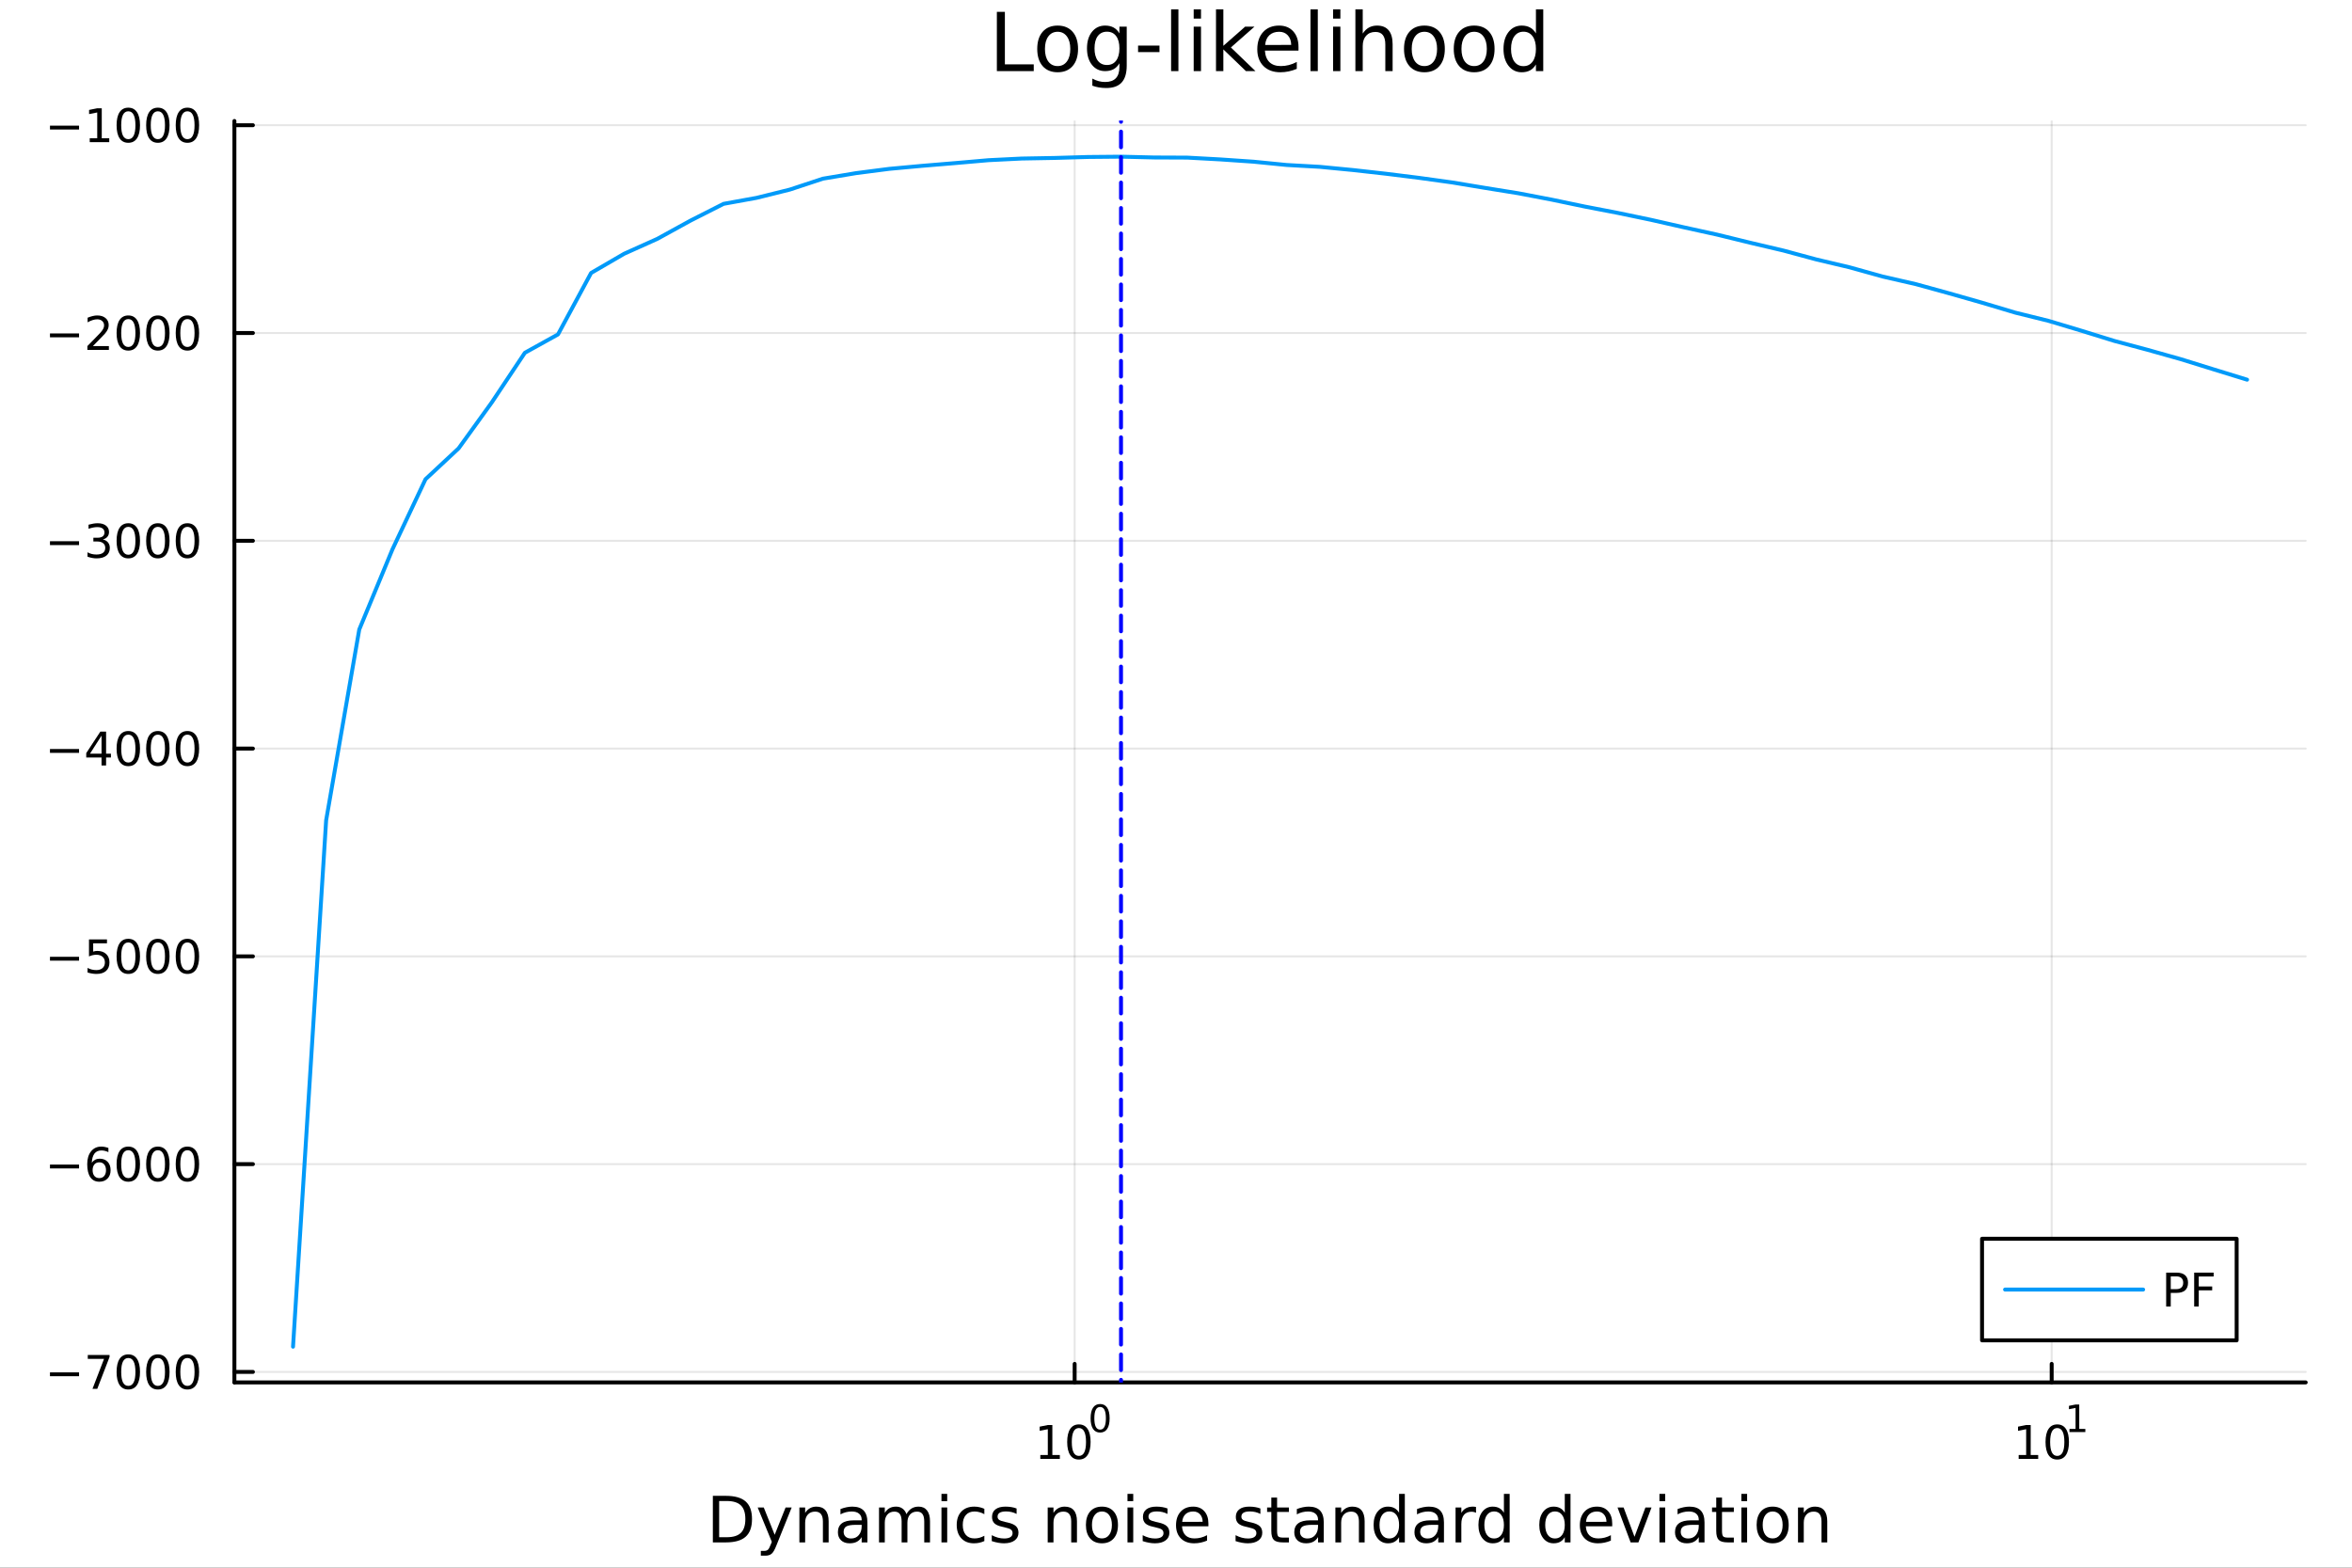 <?xml version="1.0" encoding="utf-8"?>
<svg xmlns="http://www.w3.org/2000/svg" xmlns:xlink="http://www.w3.org/1999/xlink" width="600" height="400" viewBox="0 0 2400 1600">
<rect x="0" y="0" width="2400" height="1600" fill="#333333" stroke="none"/>
<defs>
  <clipPath id="clip550">
    <rect x="0" y="0" width="2400" height="1600"/>
  </clipPath>
</defs>
<path clip-path="url(#clip550)" d="M0 1600 L2400 1600 L2400 0 L0 0  Z" fill="#ffffff" fill-rule="evenodd" fill-opacity="1"/>
<defs>
  <clipPath id="clip551">
    <rect x="480" y="0" width="1681" height="1600"/>
  </clipPath>
</defs>
<path clip-path="url(#clip550)" d="M239.19 1410.9 L2352.76 1410.9 L2352.76 123.472 L239.19 123.472  Z" fill="#ffffff" fill-rule="evenodd" fill-opacity="1"/>
<defs>
  <clipPath id="clip552">
    <rect x="239" y="123" width="2115" height="1288"/>
  </clipPath>
</defs>
<polyline clip-path="url(#clip552)" style="stroke:#000000; stroke-linecap:round; stroke-linejoin:round; stroke-width:2; stroke-opacity:0.1; fill:none" points="1096.58,1410.9 1096.58,123.472 "/>
<polyline clip-path="url(#clip552)" style="stroke:#000000; stroke-linecap:round; stroke-linejoin:round; stroke-width:2; stroke-opacity:0.1; fill:none" points="2093.55,1410.9 2093.55,123.472 "/>
<polyline clip-path="url(#clip552)" style="stroke:#000000; stroke-linecap:round; stroke-linejoin:round; stroke-width:2; stroke-opacity:0.1; fill:none" points="239.19,1400.2 2352.76,1400.2 "/>
<polyline clip-path="url(#clip552)" style="stroke:#000000; stroke-linecap:round; stroke-linejoin:round; stroke-width:2; stroke-opacity:0.1; fill:none" points="239.19,1188.13 2352.76,1188.13 "/>
<polyline clip-path="url(#clip552)" style="stroke:#000000; stroke-linecap:round; stroke-linejoin:round; stroke-width:2; stroke-opacity:0.1; fill:none" points="239.19,976.065 2352.76,976.065 "/>
<polyline clip-path="url(#clip552)" style="stroke:#000000; stroke-linecap:round; stroke-linejoin:round; stroke-width:2; stroke-opacity:0.1; fill:none" points="239.19,763.998 2352.76,763.998 "/>
<polyline clip-path="url(#clip552)" style="stroke:#000000; stroke-linecap:round; stroke-linejoin:round; stroke-width:2; stroke-opacity:0.1; fill:none" points="239.19,551.93 2352.76,551.93 "/>
<polyline clip-path="url(#clip552)" style="stroke:#000000; stroke-linecap:round; stroke-linejoin:round; stroke-width:2; stroke-opacity:0.1; fill:none" points="239.19,339.862 2352.76,339.862 "/>
<polyline clip-path="url(#clip552)" style="stroke:#000000; stroke-linecap:round; stroke-linejoin:round; stroke-width:2; stroke-opacity:0.1; fill:none" points="239.19,127.795 2352.76,127.795 "/>
<polyline clip-path="url(#clip550)" style="stroke:#000000; stroke-linecap:round; stroke-linejoin:round; stroke-width:4; stroke-opacity:1; fill:none" points="239.19,1410.9 2352.76,1410.9 "/>
<polyline clip-path="url(#clip550)" style="stroke:#000000; stroke-linecap:round; stroke-linejoin:round; stroke-width:4; stroke-opacity:1; fill:none" points="1096.58,1410.9 1096.58,1392 "/>
<polyline clip-path="url(#clip550)" style="stroke:#000000; stroke-linecap:round; stroke-linejoin:round; stroke-width:4; stroke-opacity:1; fill:none" points="2093.55,1410.9 2093.55,1392 "/>
<path clip-path="url(#clip550)" d="M1061.56 1485.02 L1069.2 1485.02 L1069.2 1458.66 L1060.89 1460.32 L1060.89 1456.06 L1069.16 1454.4 L1073.83 1454.4 L1073.83 1485.02 L1081.47 1485.02 L1081.47 1488.96 L1061.56 1488.96 L1061.56 1485.02 Z" fill="#000000" fill-rule="nonzero" fill-opacity="1" /><path clip-path="url(#clip550)" d="M1100.91 1457.48 Q1097.3 1457.48 1095.47 1461.04 Q1093.67 1464.58 1093.67 1471.71 Q1093.67 1478.82 1095.47 1482.38 Q1097.3 1485.92 1100.91 1485.92 Q1104.55 1485.92 1106.35 1482.38 Q1108.18 1478.82 1108.18 1471.71 Q1108.18 1464.58 1106.35 1461.04 Q1104.55 1457.48 1100.91 1457.48 M1100.91 1453.77 Q1106.72 1453.77 1109.78 1458.38 Q1112.86 1462.96 1112.86 1471.71 Q1112.86 1480.44 1109.78 1485.04 Q1106.72 1489.63 1100.91 1489.63 Q1095.1 1489.63 1092.03 1485.04 Q1088.97 1480.44 1088.97 1471.71 Q1088.97 1462.96 1092.03 1458.38 Q1095.1 1453.77 1100.91 1453.77 Z" fill="#000000" fill-rule="nonzero" fill-opacity="1" /><path clip-path="url(#clip550)" d="M1122.56 1435.97 Q1119.63 1435.97 1118.14 1438.86 Q1116.68 1441.74 1116.68 1447.53 Q1116.68 1453.31 1118.14 1456.2 Q1119.63 1459.08 1122.56 1459.08 Q1125.52 1459.08 1126.98 1456.2 Q1128.47 1453.31 1128.47 1447.53 Q1128.47 1441.74 1126.98 1438.86 Q1125.52 1435.97 1122.56 1435.97 M1122.56 1432.96 Q1127.28 1432.96 1129.77 1436.7 Q1132.27 1440.43 1132.27 1447.53 Q1132.27 1454.62 1129.77 1458.37 Q1127.28 1462.09 1122.56 1462.09 Q1117.84 1462.09 1115.34 1458.37 Q1112.86 1454.62 1112.86 1447.53 Q1112.86 1440.43 1115.34 1436.7 Q1117.84 1432.96 1122.56 1432.96 Z" fill="#000000" fill-rule="nonzero" fill-opacity="1" /><path clip-path="url(#clip550)" d="M2059.87 1485.02 L2067.51 1485.02 L2067.51 1458.66 L2059.2 1460.32 L2059.2 1456.06 L2067.47 1454.4 L2072.14 1454.4 L2072.14 1485.02 L2079.78 1485.02 L2079.78 1488.96 L2059.87 1488.96 L2059.87 1485.02 Z" fill="#000000" fill-rule="nonzero" fill-opacity="1" /><path clip-path="url(#clip550)" d="M2099.22 1457.48 Q2095.61 1457.48 2093.78 1461.04 Q2091.98 1464.58 2091.98 1471.71 Q2091.98 1478.82 2093.78 1482.38 Q2095.61 1485.92 2099.22 1485.92 Q2102.86 1485.92 2104.66 1482.38 Q2106.49 1478.82 2106.49 1471.71 Q2106.49 1464.58 2104.66 1461.04 Q2102.86 1457.48 2099.22 1457.48 M2099.22 1453.77 Q2105.03 1453.77 2108.09 1458.38 Q2111.17 1462.96 2111.17 1471.71 Q2111.17 1480.44 2108.09 1485.04 Q2105.03 1489.63 2099.22 1489.63 Q2093.41 1489.63 2090.34 1485.04 Q2087.28 1480.44 2087.28 1471.71 Q2087.28 1462.96 2090.34 1458.38 Q2093.41 1453.77 2099.22 1453.77 Z" fill="#000000" fill-rule="nonzero" fill-opacity="1" /><path clip-path="url(#clip550)" d="M2111.71 1458.35 L2117.92 1458.35 L2117.92 1436.93 L2111.17 1438.28 L2111.17 1434.82 L2117.88 1433.47 L2121.68 1433.47 L2121.68 1458.35 L2127.89 1458.35 L2127.89 1461.55 L2111.71 1461.55 L2111.71 1458.35 Z" fill="#000000" fill-rule="nonzero" fill-opacity="1" /><path clip-path="url(#clip550)" d="M733.834 1531.95 L733.834 1568.9 L741.6 1568.9 Q751.435 1568.9 755.986 1564.45 Q760.569 1559.99 760.569 1550.38 Q760.569 1540.83 755.986 1536.4 Q751.435 1531.95 741.6 1531.95 L733.834 1531.95 M727.404 1526.67 L740.613 1526.67 Q754.427 1526.67 760.888 1532.43 Q767.349 1538.16 767.349 1550.38 Q767.349 1562.66 760.856 1568.42 Q754.363 1574.19 740.613 1574.19 L727.404 1574.19 L727.404 1526.67 Z" fill="#000000" fill-rule="nonzero" fill-opacity="1" /><path clip-path="url(#clip550)" d="M792.175 1577.5 Q789.693 1583.86 787.337 1585.8 Q784.982 1587.74 781.035 1587.74 L776.356 1587.74 L776.356 1582.84 L779.794 1582.84 Q782.213 1582.84 783.55 1581.7 Q784.886 1580.55 786.51 1576.29 L787.56 1573.61 L773.142 1538.54 L779.348 1538.54 L790.488 1566.42 L801.628 1538.54 L807.835 1538.54 L792.175 1577.5 Z" fill="#000000" fill-rule="nonzero" fill-opacity="1" /><path clip-path="url(#clip550)" d="M845.552 1552.67 L845.552 1574.19 L839.695 1574.19 L839.695 1552.86 Q839.695 1547.8 837.722 1545.29 Q835.748 1542.77 831.802 1542.77 Q827.059 1542.77 824.322 1545.79 Q821.585 1548.82 821.585 1554.04 L821.585 1574.19 L815.696 1574.19 L815.696 1538.54 L821.585 1538.54 L821.585 1544.08 Q823.685 1540.86 826.518 1539.27 Q829.383 1537.68 833.107 1537.68 Q839.25 1537.68 842.401 1541.5 Q845.552 1545.29 845.552 1552.67 Z" fill="#000000" fill-rule="nonzero" fill-opacity="1" /><path clip-path="url(#clip550)" d="M873.433 1556.27 Q866.336 1556.27 863.598 1557.89 Q860.861 1559.51 860.861 1563.43 Q860.861 1566.55 862.898 1568.39 Q864.967 1570.21 868.5 1570.21 Q873.37 1570.21 876.298 1566.77 Q879.258 1563.3 879.258 1557.57 L879.258 1556.27 L873.433 1556.27 M885.115 1553.85 L885.115 1574.19 L879.258 1574.19 L879.258 1568.77 Q877.253 1572.02 874.261 1573.58 Q871.269 1575.11 866.94 1575.11 Q861.466 1575.11 858.219 1572.05 Q855.005 1568.97 855.005 1563.81 Q855.005 1557.79 859.015 1554.74 Q863.057 1551.68 871.046 1551.68 L879.258 1551.68 L879.258 1551.11 Q879.258 1547.07 876.584 1544.87 Q873.943 1542.64 869.137 1542.64 Q866.081 1542.64 863.185 1543.38 Q860.288 1544.11 857.615 1545.57 L857.615 1540.16 Q860.829 1538.92 863.853 1538.31 Q866.877 1537.68 869.741 1537.68 Q877.476 1537.68 881.295 1541.69 Q885.115 1545.7 885.115 1553.85 Z" fill="#000000" fill-rule="nonzero" fill-opacity="1" /><path clip-path="url(#clip550)" d="M924.932 1545.38 Q927.128 1541.43 930.184 1539.56 Q933.239 1537.68 937.377 1537.68 Q942.947 1537.68 945.971 1541.59 Q948.994 1545.48 948.994 1552.67 L948.994 1574.19 L943.106 1574.19 L943.106 1552.86 Q943.106 1547.74 941.292 1545.25 Q939.478 1542.77 935.754 1542.77 Q931.202 1542.77 928.56 1545.79 Q925.919 1548.82 925.919 1554.04 L925.919 1574.19 L920.03 1574.19 L920.03 1552.86 Q920.03 1547.7 918.216 1545.25 Q916.402 1542.77 912.614 1542.77 Q908.127 1542.77 905.485 1545.83 Q902.843 1548.85 902.843 1554.04 L902.843 1574.19 L896.955 1574.19 L896.955 1538.54 L902.843 1538.54 L902.843 1544.08 Q904.848 1540.8 907.649 1539.24 Q910.45 1537.68 914.301 1537.68 Q918.184 1537.68 920.89 1539.65 Q923.627 1541.62 924.932 1545.38 Z" fill="#000000" fill-rule="nonzero" fill-opacity="1" /><path clip-path="url(#clip550)" d="M960.675 1538.54 L966.532 1538.54 L966.532 1574.19 L960.675 1574.19 L960.675 1538.54 M960.675 1524.66 L966.532 1524.66 L966.532 1532.08 L960.675 1532.08 L960.675 1524.66 Z" fill="#000000" fill-rule="nonzero" fill-opacity="1" /><path clip-path="url(#clip550)" d="M1004.44 1539.91 L1004.44 1545.38 Q1001.96 1544.01 999.443 1543.34 Q996.96 1542.64 994.414 1542.64 Q988.716 1542.64 985.565 1546.27 Q982.414 1549.87 982.414 1556.39 Q982.414 1562.92 985.565 1566.55 Q988.716 1570.14 994.414 1570.14 Q996.96 1570.14 999.443 1569.47 Q1001.96 1568.77 1004.44 1567.41 L1004.44 1572.82 Q1001.99 1573.96 999.347 1574.54 Q996.737 1575.11 993.777 1575.11 Q985.725 1575.11 980.982 1570.05 Q976.24 1564.99 976.24 1556.39 Q976.24 1547.67 981.014 1542.68 Q985.82 1537.68 994.159 1537.68 Q996.865 1537.68 999.443 1538.25 Q1002.02 1538.79 1004.44 1539.91 Z" fill="#000000" fill-rule="nonzero" fill-opacity="1" /><path clip-path="url(#clip550)" d="M1037.35 1539.59 L1037.35 1545.13 Q1034.87 1543.85 1032.19 1543.22 Q1029.52 1542.58 1026.66 1542.58 Q1022.3 1542.58 1020.1 1543.92 Q1017.93 1545.25 1017.93 1547.93 Q1017.93 1549.96 1019.49 1551.14 Q1021.05 1552.29 1025.76 1553.34 L1027.77 1553.78 Q1034.01 1555.12 1036.62 1557.57 Q1039.26 1559.99 1039.26 1564.35 Q1039.26 1569.32 1035.31 1572.21 Q1031.4 1575.11 1024.52 1575.11 Q1021.66 1575.11 1018.54 1574.54 Q1015.45 1573.99 1012.01 1572.88 L1012.01 1566.83 Q1015.26 1568.52 1018.41 1569.38 Q1021.56 1570.21 1024.65 1570.21 Q1028.79 1570.21 1031.02 1568.81 Q1033.24 1567.37 1033.24 1564.8 Q1033.24 1562.41 1031.62 1561.14 Q1030.03 1559.86 1024.59 1558.68 L1022.55 1558.21 Q1017.11 1557.06 1014.69 1554.71 Q1012.27 1552.32 1012.27 1548.18 Q1012.27 1543.15 1015.83 1540.42 Q1019.4 1537.68 1025.96 1537.68 Q1029.2 1537.68 1032.07 1538.16 Q1034.93 1538.63 1037.35 1539.59 Z" fill="#000000" fill-rule="nonzero" fill-opacity="1" /><path clip-path="url(#clip550)" d="M1098.94 1552.67 L1098.94 1574.19 L1093.08 1574.19 L1093.08 1552.86 Q1093.08 1547.8 1091.11 1545.29 Q1089.14 1542.77 1085.19 1542.77 Q1080.45 1542.77 1077.71 1545.79 Q1074.97 1548.82 1074.97 1554.04 L1074.97 1574.19 L1069.08 1574.19 L1069.08 1538.54 L1074.97 1538.54 L1074.97 1544.08 Q1077.07 1540.86 1079.91 1539.27 Q1082.77 1537.68 1086.49 1537.68 Q1092.64 1537.68 1095.79 1541.5 Q1098.94 1545.29 1098.94 1552.67 Z" fill="#000000" fill-rule="nonzero" fill-opacity="1" /><path clip-path="url(#clip550)" d="M1124.43 1542.64 Q1119.72 1542.64 1116.99 1546.34 Q1114.25 1550 1114.25 1556.39 Q1114.25 1562.79 1116.95 1566.48 Q1119.69 1570.14 1124.43 1570.14 Q1129.11 1570.14 1131.85 1566.45 Q1134.59 1562.76 1134.59 1556.39 Q1134.59 1550.06 1131.85 1546.37 Q1129.11 1542.64 1124.43 1542.64 M1124.43 1537.68 Q1132.07 1537.68 1136.43 1542.64 Q1140.79 1547.61 1140.79 1556.39 Q1140.79 1565.15 1136.43 1570.14 Q1132.07 1575.11 1124.43 1575.11 Q1116.76 1575.11 1112.4 1570.14 Q1108.07 1565.15 1108.07 1556.39 Q1108.07 1547.61 1112.4 1542.64 Q1116.76 1537.68 1124.43 1537.68 Z" fill="#000000" fill-rule="nonzero" fill-opacity="1" /><path clip-path="url(#clip550)" d="M1150.5 1538.54 L1156.36 1538.54 L1156.36 1574.19 L1150.5 1574.19 L1150.5 1538.54 M1150.5 1524.66 L1156.36 1524.66 L1156.36 1532.08 L1150.5 1532.08 L1150.5 1524.66 Z" fill="#000000" fill-rule="nonzero" fill-opacity="1" /><path clip-path="url(#clip550)" d="M1191.34 1539.59 L1191.34 1545.13 Q1188.85 1543.85 1186.18 1543.22 Q1183.51 1542.58 1180.64 1542.58 Q1176.28 1542.58 1174.09 1543.92 Q1171.92 1545.25 1171.92 1547.93 Q1171.92 1549.96 1173.48 1551.14 Q1175.04 1552.29 1179.75 1553.34 L1181.76 1553.78 Q1187.99 1555.12 1190.6 1557.57 Q1193.25 1559.99 1193.25 1564.35 Q1193.25 1569.32 1189.3 1572.21 Q1185.38 1575.11 1178.51 1575.11 Q1175.65 1575.11 1172.53 1574.54 Q1169.44 1573.99 1166 1572.88 L1166 1566.83 Q1169.25 1568.52 1172.4 1569.38 Q1175.55 1570.21 1178.64 1570.21 Q1182.77 1570.21 1185 1568.81 Q1187.23 1567.37 1187.23 1564.8 Q1187.23 1562.41 1185.61 1561.14 Q1184.02 1559.86 1178.57 1558.68 L1176.54 1558.21 Q1171.09 1557.06 1168.67 1554.71 Q1166.26 1552.32 1166.26 1548.18 Q1166.26 1543.15 1169.82 1540.42 Q1173.39 1537.68 1179.94 1537.68 Q1183.19 1537.68 1186.05 1538.16 Q1188.92 1538.63 1191.34 1539.59 Z" fill="#000000" fill-rule="nonzero" fill-opacity="1" /><path clip-path="url(#clip550)" d="M1233.06 1554.9 L1233.06 1557.76 L1206.14 1557.76 Q1206.52 1563.81 1209.77 1566.99 Q1213.04 1570.14 1218.87 1570.14 Q1222.24 1570.14 1225.39 1569.32 Q1228.58 1568.49 1231.7 1566.83 L1231.7 1572.37 Q1228.54 1573.71 1225.23 1574.41 Q1221.92 1575.11 1218.52 1575.11 Q1209.99 1575.11 1204.99 1570.14 Q1200.03 1565.18 1200.03 1556.71 Q1200.03 1547.96 1204.74 1542.83 Q1209.48 1537.68 1217.5 1537.68 Q1224.69 1537.68 1228.86 1542.33 Q1233.06 1546.94 1233.06 1554.9 M1227.21 1553.18 Q1227.14 1548.37 1224.5 1545.51 Q1221.89 1542.64 1217.56 1542.64 Q1212.66 1542.64 1209.7 1545.41 Q1206.77 1548.18 1206.33 1553.21 L1227.21 1553.18 Z" fill="#000000" fill-rule="nonzero" fill-opacity="1" /><path clip-path="url(#clip550)" d="M1286.12 1539.59 L1286.12 1545.13 Q1283.64 1543.85 1280.97 1543.22 Q1278.29 1542.58 1275.43 1542.58 Q1271.07 1542.58 1268.87 1543.92 Q1266.71 1545.25 1266.71 1547.93 Q1266.71 1549.96 1268.27 1551.14 Q1269.83 1552.29 1274.54 1553.34 L1276.54 1553.78 Q1282.78 1555.12 1285.39 1557.57 Q1288.03 1559.99 1288.03 1564.35 Q1288.03 1569.32 1284.09 1572.21 Q1280.17 1575.11 1273.3 1575.11 Q1270.43 1575.11 1267.31 1574.54 Q1264.22 1573.99 1260.79 1572.88 L1260.79 1566.83 Q1264.03 1568.52 1267.18 1569.38 Q1270.34 1570.21 1273.42 1570.21 Q1277.56 1570.21 1279.79 1568.81 Q1282.02 1567.37 1282.02 1564.8 Q1282.02 1562.41 1280.39 1561.14 Q1278.8 1559.86 1273.36 1558.68 L1271.32 1558.21 Q1265.88 1557.06 1263.46 1554.71 Q1261.04 1552.32 1261.04 1548.18 Q1261.04 1543.15 1264.61 1540.42 Q1268.17 1537.68 1274.73 1537.68 Q1277.97 1537.68 1280.84 1538.16 Q1283.7 1538.63 1286.12 1539.59 Z" fill="#000000" fill-rule="nonzero" fill-opacity="1" /><path clip-path="url(#clip550)" d="M1303.15 1528.42 L1303.15 1538.54 L1315.21 1538.54 L1315.21 1543.09 L1303.15 1543.09 L1303.15 1562.44 Q1303.15 1566.8 1304.33 1568.04 Q1305.54 1569.28 1309.2 1569.28 L1315.21 1569.28 L1315.21 1574.19 L1309.2 1574.19 Q1302.42 1574.19 1299.84 1571.67 Q1297.26 1569.12 1297.26 1562.44 L1297.26 1543.09 L1292.97 1543.09 L1292.97 1538.54 L1297.26 1538.54 L1297.26 1528.42 L1303.15 1528.42 Z" fill="#000000" fill-rule="nonzero" fill-opacity="1" /><path clip-path="url(#clip550)" d="M1339.12 1556.27 Q1332.02 1556.27 1329.28 1557.89 Q1326.54 1559.51 1326.54 1563.43 Q1326.54 1566.55 1328.58 1568.39 Q1330.65 1570.21 1334.18 1570.21 Q1339.05 1570.21 1341.98 1566.77 Q1344.94 1563.3 1344.94 1557.57 L1344.94 1556.27 L1339.12 1556.27 M1350.8 1553.85 L1350.8 1574.19 L1344.94 1574.19 L1344.94 1568.77 Q1342.94 1572.02 1339.94 1573.58 Q1336.95 1575.11 1332.62 1575.11 Q1327.15 1575.11 1323.9 1572.05 Q1320.69 1568.97 1320.69 1563.81 Q1320.69 1557.79 1324.7 1554.74 Q1328.74 1551.68 1336.73 1551.68 L1344.94 1551.68 L1344.94 1551.11 Q1344.94 1547.07 1342.27 1544.87 Q1339.63 1542.64 1334.82 1542.64 Q1331.76 1542.64 1328.87 1543.38 Q1325.97 1544.11 1323.3 1545.57 L1323.3 1540.16 Q1326.51 1538.92 1329.54 1538.31 Q1332.56 1537.68 1335.42 1537.68 Q1343.16 1537.68 1346.98 1541.69 Q1350.8 1545.7 1350.8 1553.85 Z" fill="#000000" fill-rule="nonzero" fill-opacity="1" /><path clip-path="url(#clip550)" d="M1392.49 1552.67 L1392.49 1574.19 L1386.64 1574.19 L1386.64 1552.86 Q1386.64 1547.8 1384.66 1545.29 Q1382.69 1542.77 1378.74 1542.77 Q1374 1542.77 1371.26 1545.79 Q1368.53 1548.82 1368.53 1554.04 L1368.53 1574.19 L1362.64 1574.19 L1362.64 1538.54 L1368.53 1538.54 L1368.53 1544.08 Q1370.63 1540.86 1373.46 1539.27 Q1376.32 1537.68 1380.05 1537.68 Q1386.19 1537.68 1389.34 1541.5 Q1392.49 1545.29 1392.49 1552.67 Z" fill="#000000" fill-rule="nonzero" fill-opacity="1" /><path clip-path="url(#clip550)" d="M1427.63 1543.95 L1427.63 1524.66 L1433.49 1524.66 L1433.49 1574.19 L1427.63 1574.19 L1427.63 1568.84 Q1425.79 1572.02 1422.95 1573.58 Q1420.15 1575.11 1416.21 1575.11 Q1409.74 1575.11 1405.67 1569.95 Q1401.63 1564.8 1401.63 1556.39 Q1401.63 1547.99 1405.67 1542.83 Q1409.74 1537.68 1416.21 1537.68 Q1420.15 1537.68 1422.95 1539.24 Q1425.79 1540.77 1427.63 1543.95 M1407.68 1556.39 Q1407.68 1562.85 1410.32 1566.55 Q1412.99 1570.21 1417.64 1570.21 Q1422.28 1570.21 1424.96 1566.55 Q1427.63 1562.85 1427.63 1556.39 Q1427.63 1549.93 1424.96 1546.27 Q1422.28 1542.58 1417.64 1542.58 Q1412.99 1542.58 1410.32 1546.27 Q1407.68 1549.93 1407.68 1556.39 Z" fill="#000000" fill-rule="nonzero" fill-opacity="1" /><path clip-path="url(#clip550)" d="M1461.75 1556.27 Q1454.65 1556.27 1451.92 1557.89 Q1449.18 1559.51 1449.18 1563.43 Q1449.18 1566.55 1451.22 1568.39 Q1453.29 1570.21 1456.82 1570.21 Q1461.69 1570.21 1464.62 1566.77 Q1467.58 1563.3 1467.58 1557.57 L1467.58 1556.27 L1461.75 1556.27 M1473.43 1553.85 L1473.43 1574.19 L1467.58 1574.19 L1467.58 1568.77 Q1465.57 1572.02 1462.58 1573.58 Q1459.59 1575.11 1455.26 1575.11 Q1449.78 1575.11 1446.54 1572.05 Q1443.32 1568.97 1443.32 1563.81 Q1443.32 1557.79 1447.33 1554.74 Q1451.38 1551.68 1459.36 1551.68 L1467.58 1551.68 L1467.58 1551.11 Q1467.58 1547.07 1464.9 1544.87 Q1462.26 1542.64 1457.46 1542.64 Q1454.4 1542.64 1451.5 1543.38 Q1448.61 1544.11 1445.93 1545.57 L1445.93 1540.16 Q1449.15 1538.92 1452.17 1538.31 Q1455.2 1537.68 1458.06 1537.68 Q1465.79 1537.68 1469.61 1541.69 Q1473.43 1545.7 1473.43 1553.85 Z" fill="#000000" fill-rule="nonzero" fill-opacity="1" /><path clip-path="url(#clip550)" d="M1506.15 1544.01 Q1505.17 1543.44 1503.99 1543.18 Q1502.84 1542.9 1501.44 1542.9 Q1496.48 1542.9 1493.8 1546.14 Q1491.16 1549.36 1491.16 1555.41 L1491.16 1574.19 L1485.27 1574.19 L1485.27 1538.54 L1491.16 1538.54 L1491.16 1544.08 Q1493.01 1540.83 1495.97 1539.27 Q1498.93 1537.68 1503.16 1537.68 Q1503.77 1537.68 1504.5 1537.77 Q1505.23 1537.84 1506.12 1538 L1506.15 1544.01 Z" fill="#000000" fill-rule="nonzero" fill-opacity="1" /><path clip-path="url(#clip550)" d="M1534.61 1543.95 L1534.61 1524.66 L1540.46 1524.66 L1540.46 1574.19 L1534.61 1574.19 L1534.61 1568.84 Q1532.76 1572.02 1529.93 1573.58 Q1527.13 1575.11 1523.18 1575.11 Q1516.72 1575.11 1512.65 1569.95 Q1508.6 1564.8 1508.6 1556.39 Q1508.6 1547.99 1512.65 1542.83 Q1516.72 1537.68 1523.18 1537.68 Q1527.13 1537.68 1529.93 1539.24 Q1532.76 1540.77 1534.61 1543.95 M1514.65 1556.39 Q1514.65 1562.85 1517.29 1566.55 Q1519.97 1570.21 1524.61 1570.21 Q1529.26 1570.21 1531.93 1566.55 Q1534.61 1562.85 1534.61 1556.39 Q1534.61 1549.93 1531.93 1546.27 Q1529.26 1542.58 1524.61 1542.58 Q1519.97 1542.58 1517.29 1546.27 Q1514.65 1549.93 1514.65 1556.39 Z" fill="#000000" fill-rule="nonzero" fill-opacity="1" /><path clip-path="url(#clip550)" d="M1596.71 1543.95 L1596.71 1524.66 L1602.56 1524.66 L1602.56 1574.19 L1596.71 1574.19 L1596.71 1568.84 Q1594.86 1572.02 1592.03 1573.58 Q1589.23 1575.11 1585.28 1575.11 Q1578.82 1575.11 1574.74 1569.95 Q1570.7 1564.8 1570.7 1556.39 Q1570.7 1547.99 1574.74 1542.83 Q1578.82 1537.68 1585.28 1537.68 Q1589.23 1537.68 1592.03 1539.24 Q1594.86 1540.77 1596.71 1543.95 M1576.75 1556.39 Q1576.75 1562.85 1579.39 1566.55 Q1582.06 1570.21 1586.71 1570.21 Q1591.36 1570.21 1594.03 1566.55 Q1596.71 1562.85 1596.71 1556.39 Q1596.71 1549.93 1594.03 1546.27 Q1591.36 1542.58 1586.71 1542.58 Q1582.06 1542.58 1579.39 1546.27 Q1576.75 1549.93 1576.75 1556.39 Z" fill="#000000" fill-rule="nonzero" fill-opacity="1" /><path clip-path="url(#clip550)" d="M1645.12 1554.9 L1645.12 1557.76 L1618.19 1557.76 Q1618.57 1563.81 1621.82 1566.99 Q1625.1 1570.14 1630.92 1570.14 Q1634.29 1570.14 1637.45 1569.32 Q1640.63 1568.49 1643.75 1566.83 L1643.75 1572.37 Q1640.6 1573.71 1637.29 1574.41 Q1633.98 1575.11 1630.57 1575.11 Q1622.04 1575.11 1617.04 1570.14 Q1612.08 1565.18 1612.08 1556.71 Q1612.08 1547.96 1616.79 1542.83 Q1621.53 1537.68 1629.55 1537.68 Q1636.75 1537.68 1640.91 1542.33 Q1645.12 1546.94 1645.12 1554.9 M1639.26 1553.18 Q1639.2 1548.37 1636.55 1545.51 Q1633.94 1542.64 1629.62 1542.64 Q1624.71 1542.64 1621.75 1545.41 Q1618.83 1548.18 1618.38 1553.21 L1639.26 1553.18 Z" fill="#000000" fill-rule="nonzero" fill-opacity="1" /><path clip-path="url(#clip550)" d="M1650.53 1538.54 L1656.73 1538.54 L1667.87 1568.46 L1679.01 1538.54 L1685.22 1538.54 L1671.85 1574.19 L1663.9 1574.19 L1650.53 1538.54 Z" fill="#000000" fill-rule="nonzero" fill-opacity="1" /><path clip-path="url(#clip550)" d="M1693.3 1538.54 L1699.16 1538.54 L1699.16 1574.19 L1693.3 1574.19 L1693.3 1538.54 M1693.3 1524.66 L1699.16 1524.66 L1699.16 1532.08 L1693.3 1532.08 L1693.3 1524.66 Z" fill="#000000" fill-rule="nonzero" fill-opacity="1" /><path clip-path="url(#clip550)" d="M1727.62 1556.27 Q1720.52 1556.27 1717.78 1557.89 Q1715.04 1559.51 1715.04 1563.43 Q1715.04 1566.55 1717.08 1568.39 Q1719.15 1570.21 1722.68 1570.21 Q1727.55 1570.21 1730.48 1566.77 Q1733.44 1563.3 1733.44 1557.57 L1733.44 1556.27 L1727.62 1556.27 M1739.3 1553.85 L1739.3 1574.19 L1733.44 1574.19 L1733.44 1568.77 Q1731.44 1572.02 1728.44 1573.58 Q1725.45 1575.11 1721.12 1575.11 Q1715.65 1575.11 1712.4 1572.05 Q1709.19 1568.97 1709.19 1563.81 Q1709.19 1557.79 1713.2 1554.74 Q1717.24 1551.68 1725.23 1551.68 L1733.44 1551.68 L1733.44 1551.11 Q1733.44 1547.07 1730.77 1544.87 Q1728.13 1542.64 1723.32 1542.64 Q1720.26 1542.64 1717.37 1543.38 Q1714.47 1544.11 1711.8 1545.57 L1711.8 1540.16 Q1715.01 1538.92 1718.04 1538.31 Q1721.06 1537.68 1723.92 1537.68 Q1731.66 1537.68 1735.48 1541.69 Q1739.3 1545.7 1739.3 1553.85 Z" fill="#000000" fill-rule="nonzero" fill-opacity="1" /><path clip-path="url(#clip550)" d="M1757.15 1528.42 L1757.15 1538.54 L1769.22 1538.54 L1769.22 1543.09 L1757.15 1543.09 L1757.15 1562.44 Q1757.15 1566.8 1758.33 1568.04 Q1759.54 1569.28 1763.2 1569.28 L1769.22 1569.28 L1769.22 1574.19 L1763.2 1574.19 Q1756.42 1574.19 1753.84 1571.67 Q1751.26 1569.12 1751.26 1562.44 L1751.26 1543.09 L1746.97 1543.09 L1746.97 1538.54 L1751.26 1538.54 L1751.26 1528.42 L1757.15 1528.42 Z" fill="#000000" fill-rule="nonzero" fill-opacity="1" /><path clip-path="url(#clip550)" d="M1776.92 1538.54 L1782.77 1538.54 L1782.77 1574.19 L1776.92 1574.19 L1776.92 1538.54 M1776.92 1524.66 L1782.77 1524.66 L1782.77 1532.08 L1776.92 1532.08 L1776.92 1524.66 Z" fill="#000000" fill-rule="nonzero" fill-opacity="1" /><path clip-path="url(#clip550)" d="M1808.84 1542.64 Q1804.13 1542.64 1801.39 1546.34 Q1798.66 1550 1798.66 1556.39 Q1798.66 1562.79 1801.36 1566.48 Q1804.1 1570.14 1808.84 1570.14 Q1813.52 1570.14 1816.26 1566.45 Q1819 1562.76 1819 1556.39 Q1819 1550.06 1816.26 1546.37 Q1813.52 1542.64 1808.84 1542.64 M1808.84 1537.68 Q1816.48 1537.68 1820.84 1542.64 Q1825.2 1547.61 1825.2 1556.39 Q1825.2 1565.15 1820.84 1570.14 Q1816.48 1575.11 1808.84 1575.11 Q1801.17 1575.11 1796.81 1570.14 Q1792.48 1565.15 1792.48 1556.39 Q1792.48 1547.61 1796.81 1542.64 Q1801.17 1537.68 1808.84 1537.68 Z" fill="#000000" fill-rule="nonzero" fill-opacity="1" /><path clip-path="url(#clip550)" d="M1864.54 1552.67 L1864.54 1574.19 L1858.69 1574.19 L1858.69 1552.86 Q1858.69 1547.8 1856.71 1545.29 Q1854.74 1542.77 1850.79 1542.77 Q1846.05 1542.77 1843.31 1545.79 Q1840.58 1548.82 1840.58 1554.04 L1840.58 1574.19 L1834.69 1574.19 L1834.69 1538.54 L1840.58 1538.54 L1840.58 1544.08 Q1842.68 1540.86 1845.51 1539.27 Q1848.37 1537.68 1852.1 1537.68 Q1858.24 1537.68 1861.39 1541.5 Q1864.54 1545.29 1864.54 1552.67 Z" fill="#000000" fill-rule="nonzero" fill-opacity="1" /><polyline clip-path="url(#clip550)" style="stroke:#000000; stroke-linecap:round; stroke-linejoin:round; stroke-width:4; stroke-opacity:1; fill:none" points="239.19,1410.9 239.19,123.472 "/>
<polyline clip-path="url(#clip550)" style="stroke:#000000; stroke-linecap:round; stroke-linejoin:round; stroke-width:4; stroke-opacity:1; fill:none" points="239.19,1400.2 258.088,1400.2 "/>
<polyline clip-path="url(#clip550)" style="stroke:#000000; stroke-linecap:round; stroke-linejoin:round; stroke-width:4; stroke-opacity:1; fill:none" points="239.19,1188.13 258.088,1188.13 "/>
<polyline clip-path="url(#clip550)" style="stroke:#000000; stroke-linecap:round; stroke-linejoin:round; stroke-width:4; stroke-opacity:1; fill:none" points="239.19,976.065 258.088,976.065 "/>
<polyline clip-path="url(#clip550)" style="stroke:#000000; stroke-linecap:round; stroke-linejoin:round; stroke-width:4; stroke-opacity:1; fill:none" points="239.19,763.998 258.088,763.998 "/>
<polyline clip-path="url(#clip550)" style="stroke:#000000; stroke-linecap:round; stroke-linejoin:round; stroke-width:4; stroke-opacity:1; fill:none" points="239.19,551.93 258.088,551.93 "/>
<polyline clip-path="url(#clip550)" style="stroke:#000000; stroke-linecap:round; stroke-linejoin:round; stroke-width:4; stroke-opacity:1; fill:none" points="239.19,339.862 258.088,339.862 "/>
<polyline clip-path="url(#clip550)" style="stroke:#000000; stroke-linecap:round; stroke-linejoin:round; stroke-width:4; stroke-opacity:1; fill:none" points="239.19,127.795 258.088,127.795 "/>
<path clip-path="url(#clip550)" d="M50.992 1400.65 L80.668 1400.65 L80.668 1404.59 L50.992 1404.59 L50.992 1400.65 Z" fill="#000000" fill-rule="nonzero" fill-opacity="1" /><path clip-path="url(#clip550)" d="M89.58 1382.92 L111.802 1382.92 L111.802 1384.91 L99.256 1417.48 L94.371 1417.48 L106.177 1386.86 L89.58 1386.86 L89.58 1382.92 Z" fill="#000000" fill-rule="nonzero" fill-opacity="1" /><path clip-path="url(#clip550)" d="M130.922 1386 Q127.311 1386 125.482 1389.56 Q123.677 1393.11 123.677 1400.24 Q123.677 1407.34 125.482 1410.91 Q127.311 1414.45 130.922 1414.45 Q134.556 1414.45 136.362 1410.91 Q138.191 1407.34 138.191 1400.24 Q138.191 1393.11 136.362 1389.56 Q134.556 1386 130.922 1386 M130.922 1382.3 Q136.732 1382.3 139.788 1386.9 Q142.867 1391.49 142.867 1400.24 Q142.867 1408.96 139.788 1413.57 Q136.732 1418.15 130.922 1418.15 Q125.112 1418.15 122.033 1413.57 Q118.978 1408.96 118.978 1400.24 Q118.978 1391.49 122.033 1386.9 Q125.112 1382.3 130.922 1382.3 Z" fill="#000000" fill-rule="nonzero" fill-opacity="1" /><path clip-path="url(#clip550)" d="M161.084 1386 Q157.473 1386 155.644 1389.56 Q153.839 1393.11 153.839 1400.24 Q153.839 1407.34 155.644 1410.91 Q157.473 1414.45 161.084 1414.45 Q164.718 1414.45 166.524 1410.91 Q168.353 1407.34 168.353 1400.24 Q168.353 1393.11 166.524 1389.56 Q164.718 1386 161.084 1386 M161.084 1382.3 Q166.894 1382.3 169.95 1386.9 Q173.029 1391.49 173.029 1400.24 Q173.029 1408.96 169.95 1413.57 Q166.894 1418.15 161.084 1418.15 Q155.274 1418.15 152.195 1413.57 Q149.14 1408.96 149.14 1400.24 Q149.14 1391.49 152.195 1386.9 Q155.274 1382.3 161.084 1382.3 Z" fill="#000000" fill-rule="nonzero" fill-opacity="1" /><path clip-path="url(#clip550)" d="M191.246 1386 Q187.635 1386 185.806 1389.56 Q184.001 1393.11 184.001 1400.24 Q184.001 1407.34 185.806 1410.91 Q187.635 1414.45 191.246 1414.45 Q194.88 1414.45 196.686 1410.91 Q198.514 1407.34 198.514 1400.24 Q198.514 1393.11 196.686 1389.56 Q194.88 1386 191.246 1386 M191.246 1382.3 Q197.056 1382.3 200.112 1386.9 Q203.19 1391.49 203.19 1400.24 Q203.19 1408.96 200.112 1413.57 Q197.056 1418.15 191.246 1418.15 Q185.436 1418.15 182.357 1413.57 Q179.302 1408.96 179.302 1400.24 Q179.302 1391.49 182.357 1386.9 Q185.436 1382.3 191.246 1382.3 Z" fill="#000000" fill-rule="nonzero" fill-opacity="1" /><path clip-path="url(#clip550)" d="M50.992 1188.58 L80.668 1188.58 L80.668 1192.52 L50.992 1192.52 L50.992 1188.58 Z" fill="#000000" fill-rule="nonzero" fill-opacity="1" /><path clip-path="url(#clip550)" d="M101.339 1186.27 Q98.191 1186.27 96.339 1188.42 Q94.51 1190.58 94.51 1194.33 Q94.51 1198.05 96.339 1200.23 Q98.191 1202.38 101.339 1202.38 Q104.487 1202.38 106.316 1200.23 Q108.168 1198.05 108.168 1194.33 Q108.168 1190.58 106.316 1188.42 Q104.487 1186.27 101.339 1186.27 M110.621 1171.62 L110.621 1175.88 Q108.862 1175.04 107.057 1174.6 Q105.274 1174.16 103.515 1174.16 Q98.885 1174.16 96.432 1177.29 Q94.001 1180.41 93.654 1186.73 Q95.02 1184.72 97.08 1183.65 Q99.14 1182.57 101.617 1182.57 Q106.825 1182.57 109.834 1185.74 Q112.867 1188.89 112.867 1194.33 Q112.867 1199.65 109.719 1202.87 Q106.571 1206.08 101.339 1206.08 Q95.344 1206.08 92.172 1201.5 Q89.001 1196.89 89.001 1188.17 Q89.001 1179.97 92.89 1175.11 Q96.779 1170.23 103.33 1170.23 Q105.089 1170.23 106.871 1170.58 Q108.677 1170.92 110.621 1171.62 Z" fill="#000000" fill-rule="nonzero" fill-opacity="1" /><path clip-path="url(#clip550)" d="M130.922 1173.93 Q127.311 1173.93 125.482 1177.5 Q123.677 1181.04 123.677 1188.17 Q123.677 1195.27 125.482 1198.84 Q127.311 1202.38 130.922 1202.38 Q134.556 1202.38 136.362 1198.84 Q138.191 1195.27 138.191 1188.17 Q138.191 1181.04 136.362 1177.5 Q134.556 1173.93 130.922 1173.93 M130.922 1170.23 Q136.732 1170.23 139.788 1174.83 Q142.867 1179.42 142.867 1188.17 Q142.867 1196.89 139.788 1201.5 Q136.732 1206.08 130.922 1206.08 Q125.112 1206.08 122.033 1201.5 Q118.978 1196.89 118.978 1188.17 Q118.978 1179.42 122.033 1174.83 Q125.112 1170.23 130.922 1170.23 Z" fill="#000000" fill-rule="nonzero" fill-opacity="1" /><path clip-path="url(#clip550)" d="M161.084 1173.93 Q157.473 1173.93 155.644 1177.5 Q153.839 1181.04 153.839 1188.17 Q153.839 1195.27 155.644 1198.84 Q157.473 1202.38 161.084 1202.38 Q164.718 1202.38 166.524 1198.84 Q168.353 1195.27 168.353 1188.17 Q168.353 1181.04 166.524 1177.5 Q164.718 1173.93 161.084 1173.93 M161.084 1170.23 Q166.894 1170.23 169.95 1174.83 Q173.029 1179.42 173.029 1188.17 Q173.029 1196.89 169.95 1201.5 Q166.894 1206.08 161.084 1206.08 Q155.274 1206.08 152.195 1201.5 Q149.14 1196.89 149.14 1188.17 Q149.14 1179.42 152.195 1174.83 Q155.274 1170.23 161.084 1170.23 Z" fill="#000000" fill-rule="nonzero" fill-opacity="1" /><path clip-path="url(#clip550)" d="M191.246 1173.93 Q187.635 1173.93 185.806 1177.5 Q184.001 1181.04 184.001 1188.17 Q184.001 1195.27 185.806 1198.84 Q187.635 1202.38 191.246 1202.38 Q194.88 1202.38 196.686 1198.84 Q198.514 1195.27 198.514 1188.17 Q198.514 1181.04 196.686 1177.5 Q194.88 1173.93 191.246 1173.93 M191.246 1170.23 Q197.056 1170.23 200.112 1174.83 Q203.19 1179.42 203.19 1188.17 Q203.19 1196.89 200.112 1201.5 Q197.056 1206.08 191.246 1206.08 Q185.436 1206.08 182.357 1201.5 Q179.302 1196.89 179.302 1188.17 Q179.302 1179.42 182.357 1174.83 Q185.436 1170.23 191.246 1170.23 Z" fill="#000000" fill-rule="nonzero" fill-opacity="1" /><path clip-path="url(#clip550)" d="M50.992 976.517 L80.668 976.517 L80.668 980.452 L50.992 980.452 L50.992 976.517 Z" fill="#000000" fill-rule="nonzero" fill-opacity="1" /><path clip-path="url(#clip550)" d="M90.807 958.785 L109.163 958.785 L109.163 962.721 L95.089 962.721 L95.089 971.193 Q96.108 970.846 97.126 970.684 Q98.145 970.498 99.163 970.498 Q104.95 970.498 108.33 973.67 Q111.709 976.841 111.709 982.258 Q111.709 987.836 108.237 990.938 Q104.765 994.017 98.446 994.017 Q96.27 994.017 94.001 993.646 Q91.756 993.276 89.348 992.535 L89.348 987.836 Q91.432 988.971 93.654 989.526 Q95.876 990.082 98.353 990.082 Q102.358 990.082 104.696 987.975 Q107.033 985.869 107.033 982.258 Q107.033 978.646 104.696 976.54 Q102.358 974.434 98.353 974.434 Q96.478 974.434 94.603 974.85 Q92.751 975.267 90.807 976.146 L90.807 958.785 Z" fill="#000000" fill-rule="nonzero" fill-opacity="1" /><path clip-path="url(#clip550)" d="M130.922 961.864 Q127.311 961.864 125.482 965.429 Q123.677 968.971 123.677 976.1 Q123.677 983.207 125.482 986.771 Q127.311 990.313 130.922 990.313 Q134.556 990.313 136.362 986.771 Q138.191 983.207 138.191 976.1 Q138.191 968.971 136.362 965.429 Q134.556 961.864 130.922 961.864 M130.922 958.16 Q136.732 958.16 139.788 962.767 Q142.867 967.35 142.867 976.1 Q142.867 984.827 139.788 989.433 Q136.732 994.017 130.922 994.017 Q125.112 994.017 122.033 989.433 Q118.978 984.827 118.978 976.1 Q118.978 967.35 122.033 962.767 Q125.112 958.16 130.922 958.16 Z" fill="#000000" fill-rule="nonzero" fill-opacity="1" /><path clip-path="url(#clip550)" d="M161.084 961.864 Q157.473 961.864 155.644 965.429 Q153.839 968.971 153.839 976.1 Q153.839 983.207 155.644 986.771 Q157.473 990.313 161.084 990.313 Q164.718 990.313 166.524 986.771 Q168.353 983.207 168.353 976.1 Q168.353 968.971 166.524 965.429 Q164.718 961.864 161.084 961.864 M161.084 958.16 Q166.894 958.16 169.95 962.767 Q173.029 967.35 173.029 976.1 Q173.029 984.827 169.95 989.433 Q166.894 994.017 161.084 994.017 Q155.274 994.017 152.195 989.433 Q149.14 984.827 149.14 976.1 Q149.14 967.35 152.195 962.767 Q155.274 958.16 161.084 958.16 Z" fill="#000000" fill-rule="nonzero" fill-opacity="1" /><path clip-path="url(#clip550)" d="M191.246 961.864 Q187.635 961.864 185.806 965.429 Q184.001 968.971 184.001 976.1 Q184.001 983.207 185.806 986.771 Q187.635 990.313 191.246 990.313 Q194.88 990.313 196.686 986.771 Q198.514 983.207 198.514 976.1 Q198.514 968.971 196.686 965.429 Q194.88 961.864 191.246 961.864 M191.246 958.16 Q197.056 958.16 200.112 962.767 Q203.19 967.35 203.19 976.1 Q203.19 984.827 200.112 989.433 Q197.056 994.017 191.246 994.017 Q185.436 994.017 182.357 989.433 Q179.302 984.827 179.302 976.1 Q179.302 967.35 182.357 962.767 Q185.436 958.16 191.246 958.16 Z" fill="#000000" fill-rule="nonzero" fill-opacity="1" /><path clip-path="url(#clip550)" d="M50.992 764.449 L80.668 764.449 L80.668 768.384 L50.992 768.384 L50.992 764.449 Z" fill="#000000" fill-rule="nonzero" fill-opacity="1" /><path clip-path="url(#clip550)" d="M103.608 750.792 L91.802 769.241 L103.608 769.241 L103.608 750.792 M102.381 746.718 L108.26 746.718 L108.26 769.241 L113.191 769.241 L113.191 773.13 L108.26 773.13 L108.26 781.278 L103.608 781.278 L103.608 773.13 L88.006 773.13 L88.006 768.616 L102.381 746.718 Z" fill="#000000" fill-rule="nonzero" fill-opacity="1" /><path clip-path="url(#clip550)" d="M130.922 749.796 Q127.311 749.796 125.482 753.361 Q123.677 756.903 123.677 764.033 Q123.677 771.139 125.482 774.704 Q127.311 778.245 130.922 778.245 Q134.556 778.245 136.362 774.704 Q138.191 771.139 138.191 764.033 Q138.191 756.903 136.362 753.361 Q134.556 749.796 130.922 749.796 M130.922 746.093 Q136.732 746.093 139.788 750.699 Q142.867 755.283 142.867 764.033 Q142.867 772.759 139.788 777.366 Q136.732 781.949 130.922 781.949 Q125.112 781.949 122.033 777.366 Q118.978 772.759 118.978 764.033 Q118.978 755.283 122.033 750.699 Q125.112 746.093 130.922 746.093 Z" fill="#000000" fill-rule="nonzero" fill-opacity="1" /><path clip-path="url(#clip550)" d="M161.084 749.796 Q157.473 749.796 155.644 753.361 Q153.839 756.903 153.839 764.033 Q153.839 771.139 155.644 774.704 Q157.473 778.245 161.084 778.245 Q164.718 778.245 166.524 774.704 Q168.353 771.139 168.353 764.033 Q168.353 756.903 166.524 753.361 Q164.718 749.796 161.084 749.796 M161.084 746.093 Q166.894 746.093 169.95 750.699 Q173.029 755.283 173.029 764.033 Q173.029 772.759 169.95 777.366 Q166.894 781.949 161.084 781.949 Q155.274 781.949 152.195 777.366 Q149.14 772.759 149.14 764.033 Q149.14 755.283 152.195 750.699 Q155.274 746.093 161.084 746.093 Z" fill="#000000" fill-rule="nonzero" fill-opacity="1" /><path clip-path="url(#clip550)" d="M191.246 749.796 Q187.635 749.796 185.806 753.361 Q184.001 756.903 184.001 764.033 Q184.001 771.139 185.806 774.704 Q187.635 778.245 191.246 778.245 Q194.88 778.245 196.686 774.704 Q198.514 771.139 198.514 764.033 Q198.514 756.903 196.686 753.361 Q194.88 749.796 191.246 749.796 M191.246 746.093 Q197.056 746.093 200.112 750.699 Q203.19 755.283 203.19 764.033 Q203.19 772.759 200.112 777.366 Q197.056 781.949 191.246 781.949 Q185.436 781.949 182.357 777.366 Q179.302 772.759 179.302 764.033 Q179.302 755.283 182.357 750.699 Q185.436 746.093 191.246 746.093 Z" fill="#000000" fill-rule="nonzero" fill-opacity="1" /><path clip-path="url(#clip550)" d="M50.992 552.381 L80.668 552.381 L80.668 556.317 L50.992 556.317 L50.992 552.381 Z" fill="#000000" fill-rule="nonzero" fill-opacity="1" /><path clip-path="url(#clip550)" d="M104.927 550.576 Q108.283 551.294 110.158 553.562 Q112.057 555.831 112.057 559.164 Q112.057 564.28 108.538 567.08 Q105.02 569.881 98.538 569.881 Q96.362 569.881 94.047 569.442 Q91.756 569.025 89.302 568.168 L89.302 563.655 Q91.246 564.789 93.561 565.368 Q95.876 565.946 98.399 565.946 Q102.797 565.946 105.089 564.21 Q107.404 562.474 107.404 559.164 Q107.404 556.108 105.251 554.395 Q103.121 552.659 99.302 552.659 L95.274 552.659 L95.274 548.817 L99.487 548.817 Q102.936 548.817 104.765 547.451 Q106.594 546.062 106.594 543.469 Q106.594 540.807 104.696 539.395 Q102.821 537.96 99.302 537.96 Q97.381 537.96 95.182 538.377 Q92.983 538.794 90.344 539.673 L90.344 535.507 Q93.006 534.766 95.321 534.395 Q97.659 534.025 99.719 534.025 Q105.043 534.025 108.145 536.456 Q111.246 538.863 111.246 542.983 Q111.246 545.854 109.603 547.844 Q107.959 549.812 104.927 550.576 Z" fill="#000000" fill-rule="nonzero" fill-opacity="1" /><path clip-path="url(#clip550)" d="M130.922 537.729 Q127.311 537.729 125.482 541.294 Q123.677 544.835 123.677 551.965 Q123.677 559.071 125.482 562.636 Q127.311 566.178 130.922 566.178 Q134.556 566.178 136.362 562.636 Q138.191 559.071 138.191 551.965 Q138.191 544.835 136.362 541.294 Q134.556 537.729 130.922 537.729 M130.922 534.025 Q136.732 534.025 139.788 538.632 Q142.867 543.215 142.867 551.965 Q142.867 560.692 139.788 565.298 Q136.732 569.881 130.922 569.881 Q125.112 569.881 122.033 565.298 Q118.978 560.692 118.978 551.965 Q118.978 543.215 122.033 538.632 Q125.112 534.025 130.922 534.025 Z" fill="#000000" fill-rule="nonzero" fill-opacity="1" /><path clip-path="url(#clip550)" d="M161.084 537.729 Q157.473 537.729 155.644 541.294 Q153.839 544.835 153.839 551.965 Q153.839 559.071 155.644 562.636 Q157.473 566.178 161.084 566.178 Q164.718 566.178 166.524 562.636 Q168.353 559.071 168.353 551.965 Q168.353 544.835 166.524 541.294 Q164.718 537.729 161.084 537.729 M161.084 534.025 Q166.894 534.025 169.95 538.632 Q173.029 543.215 173.029 551.965 Q173.029 560.692 169.95 565.298 Q166.894 569.881 161.084 569.881 Q155.274 569.881 152.195 565.298 Q149.14 560.692 149.14 551.965 Q149.14 543.215 152.195 538.632 Q155.274 534.025 161.084 534.025 Z" fill="#000000" fill-rule="nonzero" fill-opacity="1" /><path clip-path="url(#clip550)" d="M191.246 537.729 Q187.635 537.729 185.806 541.294 Q184.001 544.835 184.001 551.965 Q184.001 559.071 185.806 562.636 Q187.635 566.178 191.246 566.178 Q194.88 566.178 196.686 562.636 Q198.514 559.071 198.514 551.965 Q198.514 544.835 196.686 541.294 Q194.88 537.729 191.246 537.729 M191.246 534.025 Q197.056 534.025 200.112 538.632 Q203.19 543.215 203.19 551.965 Q203.19 560.692 200.112 565.298 Q197.056 569.881 191.246 569.881 Q185.436 569.881 182.357 565.298 Q179.302 560.692 179.302 551.965 Q179.302 543.215 182.357 538.632 Q185.436 534.025 191.246 534.025 Z" fill="#000000" fill-rule="nonzero" fill-opacity="1" /><path clip-path="url(#clip550)" d="M50.992 340.314 L80.668 340.314 L80.668 344.249 L50.992 344.249 L50.992 340.314 Z" fill="#000000" fill-rule="nonzero" fill-opacity="1" /><path clip-path="url(#clip550)" d="M94.788 353.207 L111.108 353.207 L111.108 357.142 L89.163 357.142 L89.163 353.207 Q91.825 350.453 96.409 345.823 Q101.015 341.17 102.196 339.828 Q104.441 337.305 105.321 335.568 Q106.223 333.809 106.223 332.119 Q106.223 329.365 104.279 327.629 Q102.358 325.893 99.256 325.893 Q97.057 325.893 94.603 326.656 Q92.172 327.42 89.395 328.971 L89.395 324.249 Q92.219 323.115 94.672 322.536 Q97.126 321.957 99.163 321.957 Q104.534 321.957 107.728 324.643 Q110.922 327.328 110.922 331.818 Q110.922 333.948 110.112 335.869 Q109.325 337.768 107.219 340.36 Q106.64 341.031 103.538 344.249 Q100.436 347.443 94.788 353.207 Z" fill="#000000" fill-rule="nonzero" fill-opacity="1" /><path clip-path="url(#clip550)" d="M130.922 325.661 Q127.311 325.661 125.482 329.226 Q123.677 332.768 123.677 339.897 Q123.677 347.004 125.482 350.568 Q127.311 354.11 130.922 354.11 Q134.556 354.11 136.362 350.568 Q138.191 347.004 138.191 339.897 Q138.191 332.768 136.362 329.226 Q134.556 325.661 130.922 325.661 M130.922 321.957 Q136.732 321.957 139.788 326.564 Q142.867 331.147 142.867 339.897 Q142.867 348.624 139.788 353.23 Q136.732 357.814 130.922 357.814 Q125.112 357.814 122.033 353.23 Q118.978 348.624 118.978 339.897 Q118.978 331.147 122.033 326.564 Q125.112 321.957 130.922 321.957 Z" fill="#000000" fill-rule="nonzero" fill-opacity="1" /><path clip-path="url(#clip550)" d="M161.084 325.661 Q157.473 325.661 155.644 329.226 Q153.839 332.768 153.839 339.897 Q153.839 347.004 155.644 350.568 Q157.473 354.11 161.084 354.11 Q164.718 354.11 166.524 350.568 Q168.353 347.004 168.353 339.897 Q168.353 332.768 166.524 329.226 Q164.718 325.661 161.084 325.661 M161.084 321.957 Q166.894 321.957 169.95 326.564 Q173.029 331.147 173.029 339.897 Q173.029 348.624 169.95 353.23 Q166.894 357.814 161.084 357.814 Q155.274 357.814 152.195 353.23 Q149.14 348.624 149.14 339.897 Q149.14 331.147 152.195 326.564 Q155.274 321.957 161.084 321.957 Z" fill="#000000" fill-rule="nonzero" fill-opacity="1" /><path clip-path="url(#clip550)" d="M191.246 325.661 Q187.635 325.661 185.806 329.226 Q184.001 332.768 184.001 339.897 Q184.001 347.004 185.806 350.568 Q187.635 354.11 191.246 354.11 Q194.88 354.11 196.686 350.568 Q198.514 347.004 198.514 339.897 Q198.514 332.768 196.686 329.226 Q194.88 325.661 191.246 325.661 M191.246 321.957 Q197.056 321.957 200.112 326.564 Q203.19 331.147 203.19 339.897 Q203.19 348.624 200.112 353.23 Q197.056 357.814 191.246 357.814 Q185.436 357.814 182.357 353.23 Q179.302 348.624 179.302 339.897 Q179.302 331.147 182.357 326.564 Q185.436 321.957 191.246 321.957 Z" fill="#000000" fill-rule="nonzero" fill-opacity="1" /><path clip-path="url(#clip550)" d="M50.992 128.246 L80.668 128.246 L80.668 132.181 L50.992 132.181 L50.992 128.246 Z" fill="#000000" fill-rule="nonzero" fill-opacity="1" /><path clip-path="url(#clip550)" d="M91.571 141.14 L99.21 141.14 L99.21 114.774 L90.899 116.441 L90.899 112.181 L99.163 110.515 L103.839 110.515 L103.839 141.14 L111.478 141.14 L111.478 145.075 L91.571 145.075 L91.571 141.14 Z" fill="#000000" fill-rule="nonzero" fill-opacity="1" /><path clip-path="url(#clip550)" d="M130.922 113.593 Q127.311 113.593 125.482 117.158 Q123.677 120.7 123.677 127.829 Q123.677 134.936 125.482 138.501 Q127.311 142.042 130.922 142.042 Q134.556 142.042 136.362 138.501 Q138.191 134.936 138.191 127.829 Q138.191 120.7 136.362 117.158 Q134.556 113.593 130.922 113.593 M130.922 109.89 Q136.732 109.89 139.788 114.496 Q142.867 119.079 142.867 127.829 Q142.867 136.556 139.788 141.163 Q136.732 145.746 130.922 145.746 Q125.112 145.746 122.033 141.163 Q118.978 136.556 118.978 127.829 Q118.978 119.079 122.033 114.496 Q125.112 109.89 130.922 109.89 Z" fill="#000000" fill-rule="nonzero" fill-opacity="1" /><path clip-path="url(#clip550)" d="M161.084 113.593 Q157.473 113.593 155.644 117.158 Q153.839 120.7 153.839 127.829 Q153.839 134.936 155.644 138.501 Q157.473 142.042 161.084 142.042 Q164.718 142.042 166.524 138.501 Q168.353 134.936 168.353 127.829 Q168.353 120.7 166.524 117.158 Q164.718 113.593 161.084 113.593 M161.084 109.89 Q166.894 109.89 169.95 114.496 Q173.029 119.079 173.029 127.829 Q173.029 136.556 169.95 141.163 Q166.894 145.746 161.084 145.746 Q155.274 145.746 152.195 141.163 Q149.14 136.556 149.14 127.829 Q149.14 119.079 152.195 114.496 Q155.274 109.89 161.084 109.89 Z" fill="#000000" fill-rule="nonzero" fill-opacity="1" /><path clip-path="url(#clip550)" d="M191.246 113.593 Q187.635 113.593 185.806 117.158 Q184.001 120.7 184.001 127.829 Q184.001 134.936 185.806 138.501 Q187.635 142.042 191.246 142.042 Q194.88 142.042 196.686 138.501 Q198.514 134.936 198.514 127.829 Q198.514 120.7 196.686 117.158 Q194.88 113.593 191.246 113.593 M191.246 109.89 Q197.056 109.89 200.112 114.496 Q203.19 119.079 203.19 127.829 Q203.19 136.556 200.112 141.163 Q197.056 145.746 191.246 145.746 Q185.436 145.746 182.357 141.163 Q179.302 136.556 179.302 127.829 Q179.302 119.079 182.357 114.496 Q185.436 109.89 191.246 109.89 Z" fill="#000000" fill-rule="nonzero" fill-opacity="1" /><path clip-path="url(#clip550)" d="M1017.21 12.096 L1025.39 12.096 L1025.39 65.689 L1054.84 65.689 L1054.84 72.576 L1017.21 72.576 L1017.21 12.096 Z" fill="#000000" fill-rule="nonzero" fill-opacity="1" /><path clip-path="url(#clip550)" d="M1079.23 32.431 Q1073.23 32.431 1069.75 37.131 Q1066.27 41.789 1066.27 49.931 Q1066.27 58.074 1069.71 62.773 Q1073.19 67.431 1079.23 67.431 Q1085.18 67.431 1088.67 62.732 Q1092.15 58.033 1092.15 49.931 Q1092.15 41.87 1088.67 37.171 Q1085.18 32.431 1079.23 32.431 M1079.23 26.112 Q1088.95 26.112 1094.5 32.431 Q1100.05 38.751 1100.05 49.931 Q1100.05 61.071 1094.5 67.431 Q1088.95 73.751 1079.23 73.751 Q1069.47 73.751 1063.92 67.431 Q1058.41 61.071 1058.41 49.931 Q1058.41 38.751 1063.92 32.431 Q1069.47 26.112 1079.23 26.112 Z" fill="#000000" fill-rule="nonzero" fill-opacity="1" /><path clip-path="url(#clip550)" d="M1142.26 49.364 Q1142.26 41.263 1138.9 36.806 Q1135.58 32.35 1129.54 32.35 Q1123.55 32.35 1120.18 36.806 Q1116.86 41.263 1116.86 49.364 Q1116.86 57.426 1120.18 61.882 Q1123.55 66.338 1129.54 66.338 Q1135.58 66.338 1138.9 61.882 Q1142.26 57.426 1142.26 49.364 M1149.72 66.945 Q1149.72 78.531 1144.57 84.162 Q1139.43 89.833 1128.81 89.833 Q1124.88 89.833 1121.4 89.225 Q1117.92 88.658 1114.63 87.443 L1114.63 80.192 Q1117.92 81.974 1121.12 82.825 Q1124.32 83.675 1127.64 83.675 Q1134.97 83.675 1138.62 79.827 Q1142.26 76.019 1142.26 68.282 L1142.26 64.596 Q1139.95 68.606 1136.35 70.591 Q1132.74 72.576 1127.72 72.576 Q1119.37 72.576 1114.27 66.216 Q1109.17 59.856 1109.17 49.364 Q1109.17 38.832 1114.27 32.472 Q1119.37 26.112 1127.72 26.112 Q1132.74 26.112 1136.35 28.097 Q1139.95 30.082 1142.26 34.092 L1142.26 27.206 L1149.72 27.206 L1149.72 66.945 Z" fill="#000000" fill-rule="nonzero" fill-opacity="1" /><path clip-path="url(#clip550)" d="M1161.3 46.529 L1183.14 46.529 L1183.14 53.172 L1161.3 53.172 L1161.3 46.529 Z" fill="#000000" fill-rule="nonzero" fill-opacity="1" /><path clip-path="url(#clip550)" d="M1195 9.544 L1202.46 9.544 L1202.46 72.576 L1195 72.576 L1195 9.544 Z" fill="#000000" fill-rule="nonzero" fill-opacity="1" /><path clip-path="url(#clip550)" d="M1218.05 27.206 L1225.51 27.206 L1225.51 72.576 L1218.05 72.576 L1218.05 27.206 M1218.05 9.544 L1225.51 9.544 L1225.51 18.983 L1218.05 18.983 L1218.05 9.544 Z" fill="#000000" fill-rule="nonzero" fill-opacity="1" /><path clip-path="url(#clip550)" d="M1240.82 9.544 L1248.31 9.544 L1248.31 46.772 L1270.55 27.206 L1280.07 27.206 L1256.01 48.433 L1281.09 72.576 L1271.36 72.576 L1248.31 50.418 L1248.31 72.576 L1240.82 72.576 L1240.82 9.544 Z" fill="#000000" fill-rule="nonzero" fill-opacity="1" /><path clip-path="url(#clip550)" d="M1325 48.028 L1325 51.673 L1290.73 51.673 Q1291.21 59.37 1295.35 63.421 Q1299.52 67.431 1306.93 67.431 Q1311.22 67.431 1315.24 66.378 Q1319.29 65.325 1323.26 63.218 L1323.26 70.267 Q1319.25 71.968 1315.03 72.86 Q1310.82 73.751 1306.49 73.751 Q1295.63 73.751 1289.27 67.431 Q1282.95 61.112 1282.95 50.337 Q1282.95 39.197 1288.94 32.675 Q1294.98 26.112 1305.19 26.112 Q1314.34 26.112 1319.65 32.026 Q1325 37.9 1325 48.028 M1317.54 45.84 Q1317.46 39.723 1314.1 36.077 Q1310.78 32.431 1305.27 32.431 Q1299.03 32.431 1295.26 35.956 Q1291.54 39.48 1290.97 45.88 L1317.54 45.84 Z" fill="#000000" fill-rule="nonzero" fill-opacity="1" /><path clip-path="url(#clip550)" d="M1337.23 9.544 L1344.69 9.544 L1344.69 72.576 L1337.23 72.576 L1337.23 9.544 Z" fill="#000000" fill-rule="nonzero" fill-opacity="1" /><path clip-path="url(#clip550)" d="M1360.28 27.206 L1367.73 27.206 L1367.73 72.576 L1360.28 72.576 L1360.28 27.206 M1360.28 9.544 L1367.73 9.544 L1367.73 18.983 L1360.28 18.983 L1360.28 9.544 Z" fill="#000000" fill-rule="nonzero" fill-opacity="1" /><path clip-path="url(#clip550)" d="M1421.04 45.192 L1421.04 72.576 L1413.59 72.576 L1413.59 45.435 Q1413.59 38.994 1411.08 35.794 Q1408.57 32.594 1403.54 32.594 Q1397.51 32.594 1394.03 36.442 Q1390.54 40.29 1390.54 46.934 L1390.54 72.576 L1383.05 72.576 L1383.05 9.544 L1390.54 9.544 L1390.54 34.254 Q1393.22 30.163 1396.82 28.138 Q1400.47 26.112 1405.21 26.112 Q1413.02 26.112 1417.03 30.973 Q1421.04 35.794 1421.04 45.192 Z" fill="#000000" fill-rule="nonzero" fill-opacity="1" /><path clip-path="url(#clip550)" d="M1453.49 32.431 Q1447.5 32.431 1444.01 37.131 Q1440.53 41.789 1440.53 49.931 Q1440.53 58.074 1443.97 62.773 Q1447.46 67.431 1453.49 67.431 Q1459.45 67.431 1462.93 62.732 Q1466.41 58.033 1466.41 49.931 Q1466.41 41.87 1462.93 37.171 Q1459.45 32.431 1453.49 32.431 M1453.49 26.112 Q1463.21 26.112 1468.76 32.431 Q1474.31 38.751 1474.31 49.931 Q1474.31 61.071 1468.76 67.431 Q1463.21 73.751 1453.49 73.751 Q1443.73 73.751 1438.18 67.431 Q1432.67 61.071 1432.67 49.931 Q1432.67 38.751 1438.18 32.431 Q1443.73 26.112 1453.49 26.112 Z" fill="#000000" fill-rule="nonzero" fill-opacity="1" /><path clip-path="url(#clip550)" d="M1504.25 32.431 Q1498.26 32.431 1494.77 37.131 Q1491.29 41.789 1491.29 49.931 Q1491.29 58.074 1494.73 62.773 Q1498.21 67.431 1504.25 67.431 Q1510.21 67.431 1513.69 62.732 Q1517.17 58.033 1517.17 49.931 Q1517.17 41.87 1513.69 37.171 Q1510.21 32.431 1504.25 32.431 M1504.25 26.112 Q1513.97 26.112 1519.52 32.431 Q1525.07 38.751 1525.07 49.931 Q1525.07 61.071 1519.52 67.431 Q1513.97 73.751 1504.25 73.751 Q1494.49 73.751 1488.94 67.431 Q1483.43 61.071 1483.43 49.931 Q1483.43 38.751 1488.94 32.431 Q1494.49 26.112 1504.25 26.112 Z" fill="#000000" fill-rule="nonzero" fill-opacity="1" /><path clip-path="url(#clip550)" d="M1567.28 34.092 L1567.28 9.544 L1574.74 9.544 L1574.74 72.576 L1567.28 72.576 L1567.28 65.77 Q1564.93 69.821 1561.33 71.806 Q1557.76 73.751 1552.74 73.751 Q1544.52 73.751 1539.33 67.188 Q1534.19 60.626 1534.19 49.931 Q1534.19 39.237 1539.33 32.675 Q1544.52 26.112 1552.74 26.112 Q1557.76 26.112 1561.33 28.097 Q1564.93 30.041 1567.28 34.092 M1541.88 49.931 Q1541.88 58.155 1545.25 62.854 Q1548.65 67.512 1554.56 67.512 Q1560.48 67.512 1563.88 62.854 Q1567.28 58.155 1567.28 49.931 Q1567.28 41.708 1563.88 37.05 Q1560.48 32.35 1554.56 32.35 Q1548.65 32.35 1545.25 37.05 Q1541.88 41.708 1541.88 49.931 Z" fill="#000000" fill-rule="nonzero" fill-opacity="1" /><polyline clip-path="url(#clip552)" style="stroke:#009af9; stroke-linecap:round; stroke-linejoin:round; stroke-width:4; stroke-opacity:1; fill:none" points="299.008,1374.46 332.804,837.161 366.599,642.466 400.395,560.793 434.19,489.104 467.985,457.581 501.781,410.77 535.576,360.047 569.372,341.311 603.167,278.591 636.962,258.95 670.758,243.768 704.553,225.182 738.349,208.035 772.144,201.907 805.94,193.501 839.735,182.35 873.53,176.701 907.326,172.339 941.121,169.232 974.917,166.428 1008.71,163.487 1042.51,161.813 1076.3,161.2 1110.1,160.215 1143.89,159.909 1177.69,160.72 1211.48,160.864 1245.28,162.713 1279.08,165.025 1312.87,168.378 1346.67,170.267 1380.46,173.534 1414.26,177.323 1448.05,181.535 1481.85,186.219 1515.64,191.829 1549.44,197.272 1583.23,203.743 1617.03,210.798 1650.83,217.31 1684.62,224.364 1718.42,232.05 1752.21,239.48 1786.01,247.76 1819.8,255.712 1853.6,264.85 1887.39,272.844 1921.19,282.269 1954.98,290.006 1988.78,299.32 2022.57,308.942 2056.37,319.065 2090.17,327.428 2123.96,337.559 2157.76,348.038 2191.55,357.071 2225.35,366.597 2259.14,377.093 2292.94,387.501 "/>
<polyline clip-path="url(#clip552)" style="stroke:#0000ff; stroke-linecap:round; stroke-linejoin:round; stroke-width:4; stroke-opacity:1; fill:none" stroke-dasharray="16, 10" points="1143.89,2698.32 1143.89,-1163.95 "/>
<path clip-path="url(#clip550)" d="M2022.5 1367.98 L2282.3 1367.98 L2282.3 1264.3 L2022.5 1264.3  Z" fill="#ffffff" fill-rule="evenodd" fill-opacity="1"/>
<polyline clip-path="url(#clip550)" style="stroke:#000000; stroke-linecap:round; stroke-linejoin:round; stroke-width:4; stroke-opacity:1; fill:none" points="2022.5,1367.98 2282.3,1367.98 2282.3,1264.3 2022.5,1264.3 2022.5,1367.98 "/>
<polyline clip-path="url(#clip550)" style="stroke:#009af9; stroke-linecap:round; stroke-linejoin:round; stroke-width:4; stroke-opacity:1; fill:none" points="2045.98,1316.14 2186.89,1316.14 "/>
<path clip-path="url(#clip550)" d="M2215.05 1302.71 L2215.05 1315.69 L2220.93 1315.69 Q2224.19 1315.69 2225.97 1314 Q2227.76 1312.31 2227.76 1309.19 Q2227.76 1306.08 2225.97 1304.39 Q2224.19 1302.71 2220.93 1302.71 L2215.05 1302.71 M2210.37 1298.86 L2220.93 1298.86 Q2226.74 1298.86 2229.7 1301.5 Q2232.69 1304.12 2232.69 1309.19 Q2232.69 1314.3 2229.7 1316.92 Q2226.74 1319.53 2220.93 1319.53 L2215.05 1319.53 L2215.05 1333.42 L2210.37 1333.42 L2210.37 1298.86 Z" fill="#000000" fill-rule="nonzero" fill-opacity="1" /><path clip-path="url(#clip550)" d="M2238.96 1298.86 L2258.82 1298.86 L2258.82 1302.8 L2243.63 1302.8 L2243.63 1312.98 L2257.34 1312.98 L2257.34 1316.92 L2243.63 1316.92 L2243.63 1333.42 L2238.96 1333.42 L2238.96 1298.86 Z" fill="#000000" fill-rule="nonzero" fill-opacity="1" /></svg>
